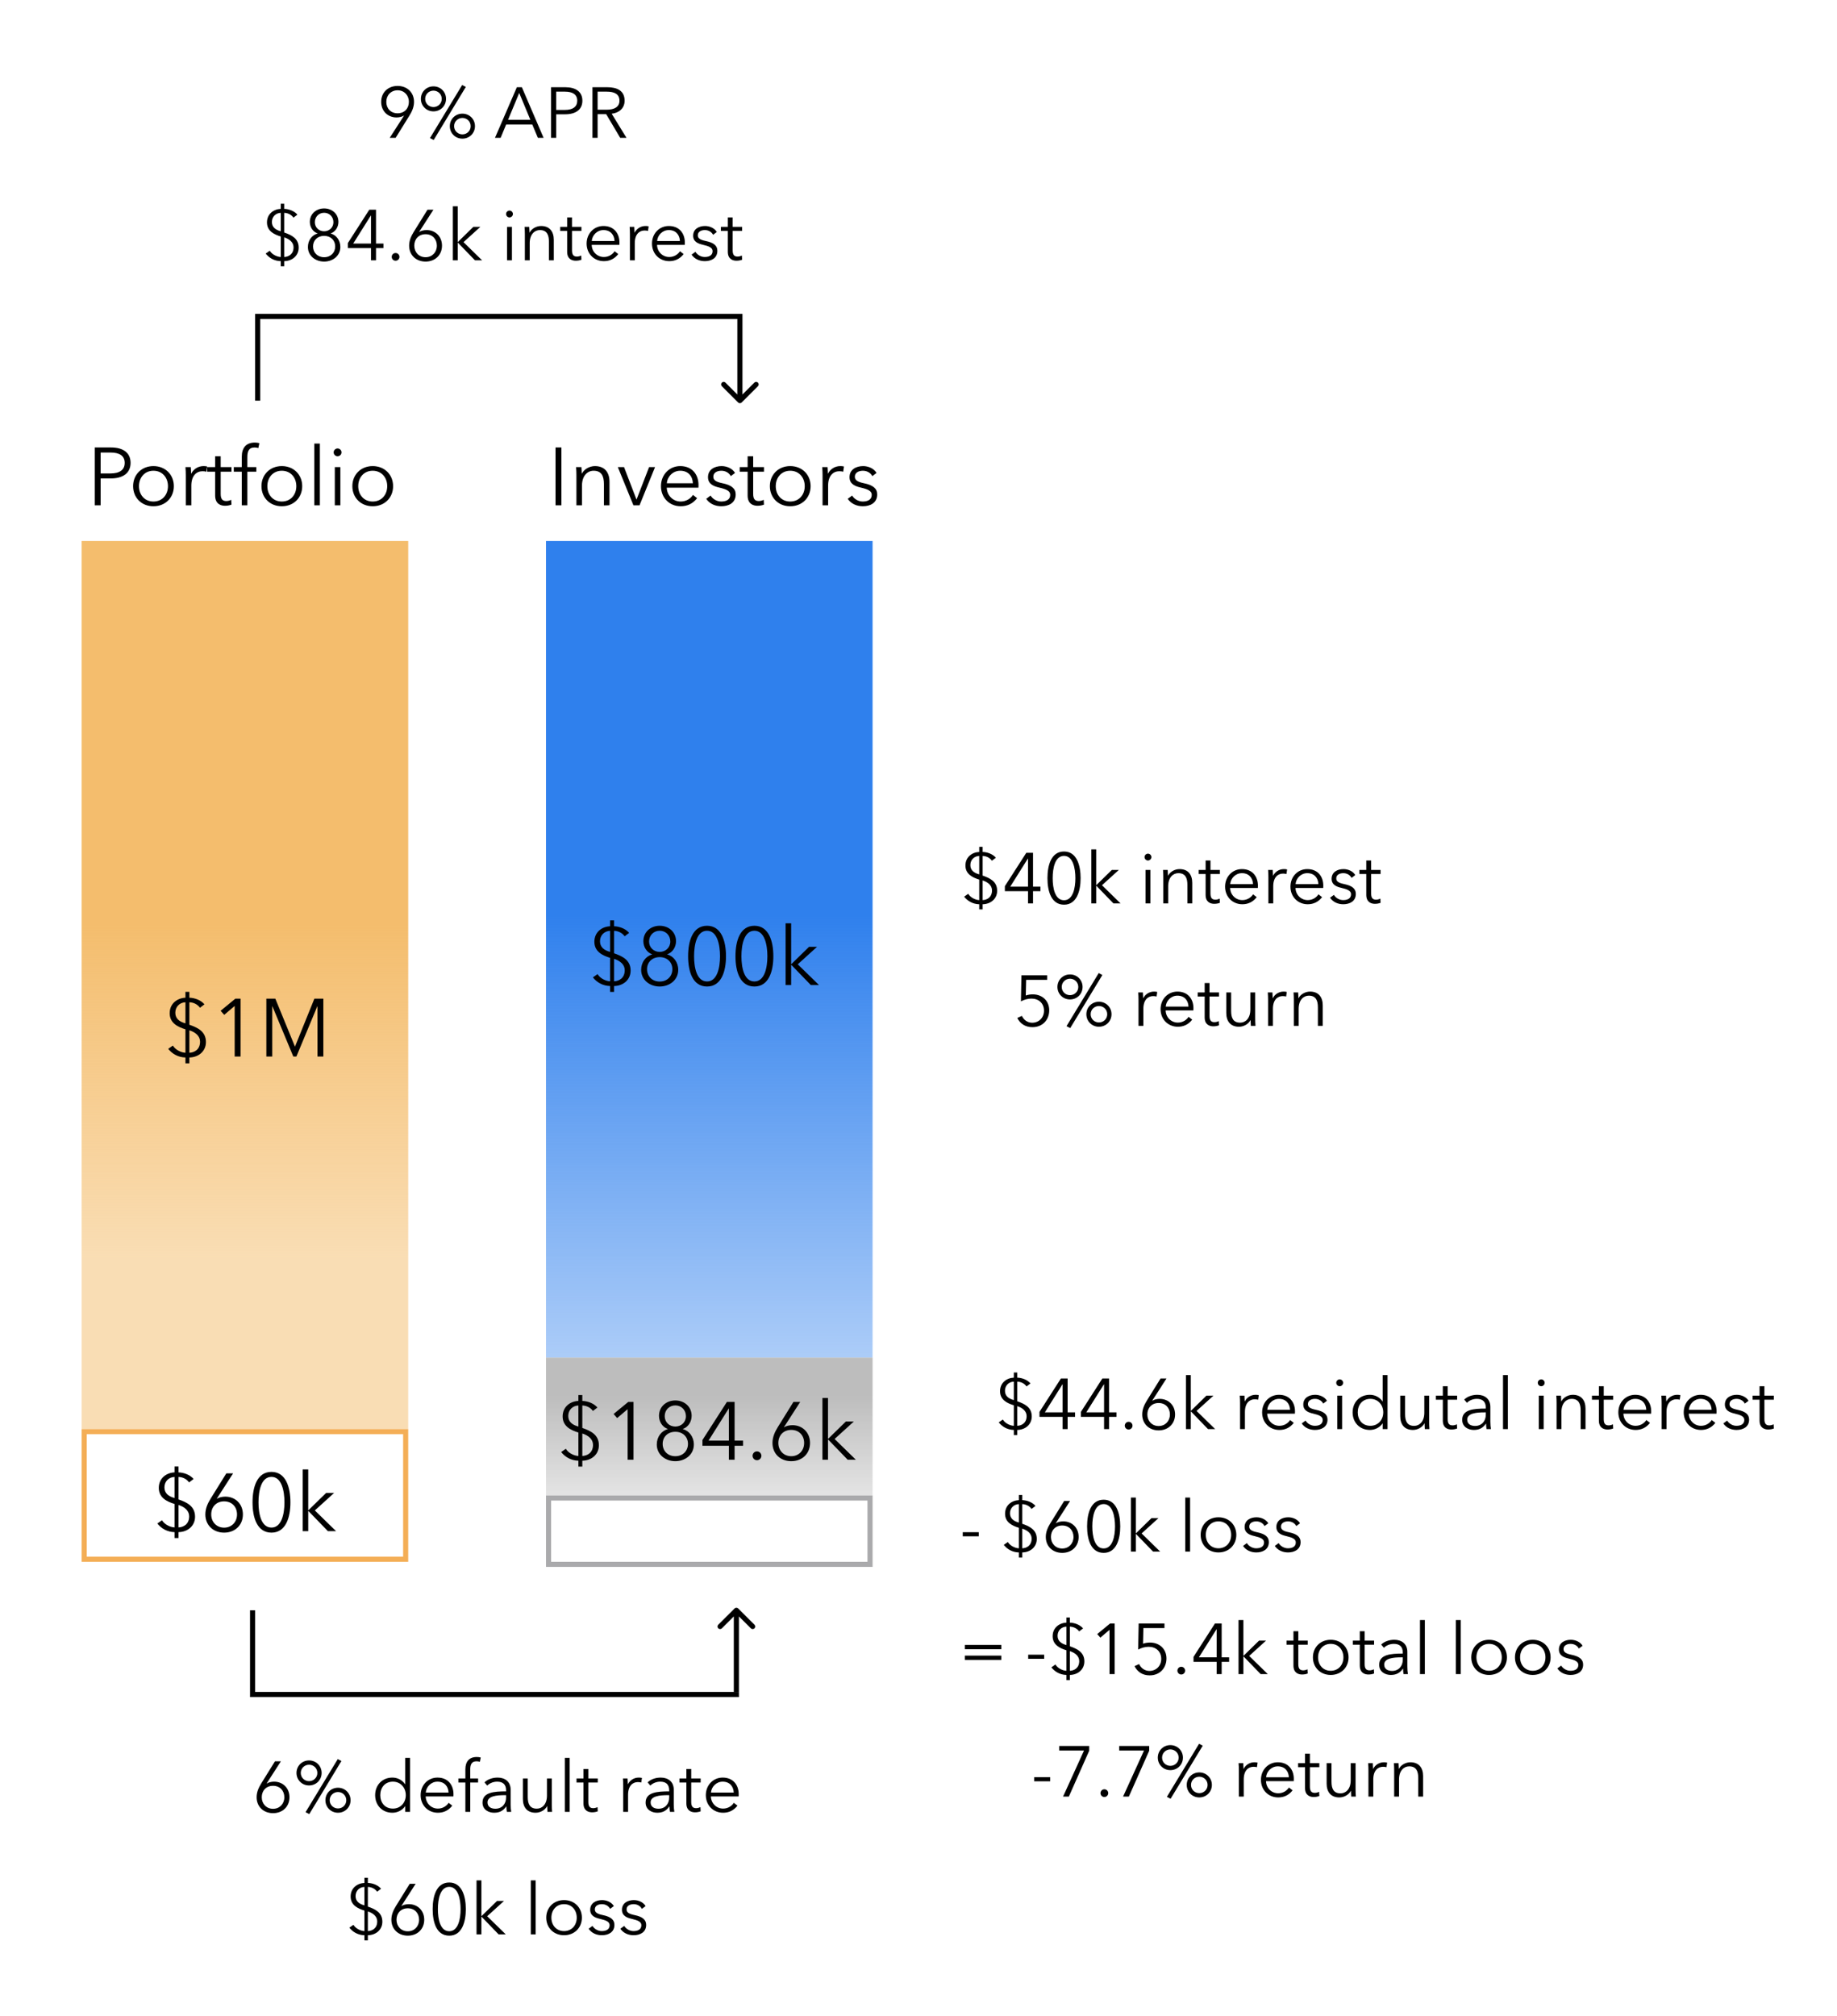 <svg width="360" height="395" viewBox="0 0 360 395" fill="none" xmlns="http://www.w3.org/2000/svg">
<rect x="0" y="0" width="360" height="395" fill="#333333" stroke="none"/>
<rect width="360" height="395" transform="matrix(-1 0 0 1 360 0)" fill="white"/>
<rect x="16" y="106" width="64" height="174" fill="url(#paint0_linear)"/>
<rect x="107" y="106" width="64" height="160" fill="url(#paint1_linear)"/>
<rect x="107" y="266" width="64" height="27" fill="url(#paint2_linear)"/>
<path d="M36.341 208.344H37.109V207.192C38.949 207.16 40.357 205.944 40.357 204.168C40.357 202.088 38.725 201.336 37.109 200.776V196.376C37.877 196.392 38.693 196.744 39.189 197.448L40.069 196.776C39.349 195.928 38.133 195.512 37.109 195.48V194.328H36.341V195.48C34.677 195.56 33.253 196.664 33.253 198.52C33.253 200.472 34.885 201.224 36.341 201.672V206.264C35.669 206.248 34.453 205.816 33.877 204.856L32.965 205.496C33.733 206.472 34.901 207.16 36.341 207.192V208.344ZM36.341 200.504C35.157 200.184 34.357 199.576 34.357 198.424C34.357 197.224 35.237 196.408 36.341 196.376V200.504ZM37.109 206.264V201.864C38.325 202.248 39.205 203 39.205 204.088C39.205 205.672 38.053 206.232 37.109 206.264ZM45.99 207H47.142V195.672H46.118L43.238 198.04L43.942 198.84L45.99 197.096V207ZM52.199 207H53.351V197.16H53.383L57.479 207H58.087L62.183 197.16H62.215V207H63.367V195.672H61.607L57.815 205.048H57.799L53.959 195.672H52.199V207Z" fill="black"/>
<path d="M18.567 99H19.718V93.736H21.735C24.038 93.736 25.59 92.728 25.59 90.696C25.59 88.664 24.07 87.672 21.767 87.672H18.567V99ZM19.718 92.76V88.664H21.671C23.415 88.664 24.439 89.304 24.439 90.696C24.439 92.04 23.462 92.76 21.671 92.76H19.718ZM30.067 99.192C32.404 99.192 34.068 97.512 34.068 95.256C34.068 93 32.404 91.32 30.067 91.32C27.747 91.32 26.084 93 26.084 95.256C26.084 97.512 27.747 99.192 30.067 99.192ZM30.067 98.264C28.34 98.264 27.235 96.936 27.235 95.256C27.235 93.576 28.34 92.232 30.067 92.232C31.811 92.232 32.916 93.576 32.916 95.256C32.916 96.936 31.811 98.264 30.067 98.264ZM36.409 99H37.497V95.16C37.497 93.16 38.537 92.328 39.689 92.328C39.977 92.328 40.329 92.376 40.457 92.424L40.601 91.4C40.377 91.336 40.153 91.32 39.881 91.32C38.825 91.32 37.897 91.928 37.481 92.792H37.449C37.449 92.472 37.417 91.912 37.385 91.512H36.345C36.393 92.024 36.409 92.76 36.409 93.16V99ZM44.083 99.096C44.579 99.096 44.979 99.016 45.363 98.872L45.315 97.928C45.027 98.072 44.675 98.168 44.371 98.168C43.715 98.168 43.251 97.912 43.251 96.792V92.424H45.363V91.512H43.251V89.4H42.163V91.512H40.611V92.424H42.163V97.096C42.163 98.744 43.283 99.096 44.083 99.096ZM47.385 99H48.473V92.424H50.233V91.512H48.473V89.592C48.473 88.504 48.713 87.672 49.881 87.672C50.169 87.672 50.409 87.72 50.633 87.784L50.825 86.824C50.553 86.744 50.201 86.712 49.929 86.712C48.217 86.712 47.385 87.768 47.385 89.464V91.512H45.817V92.424H47.385V99ZM55.224 99.192C57.56 99.192 59.224 97.512 59.224 95.256C59.224 93 57.56 91.32 55.224 91.32C52.904 91.32 51.24 93 51.24 95.256C51.24 97.512 52.904 99.192 55.224 99.192ZM55.224 98.264C53.496 98.264 52.392 96.936 52.392 95.256C52.392 93.576 53.496 92.232 55.224 92.232C56.968 92.232 58.072 93.576 58.072 95.256C58.072 96.936 56.968 98.264 55.224 98.264ZM61.597 99H62.685V86.904H61.597V99ZM66.156 89.4C66.54 89.4 66.924 89.08 66.924 88.632C66.924 88.184 66.54 87.864 66.156 87.864C65.772 87.864 65.388 88.184 65.388 88.632C65.388 89.08 65.772 89.4 66.156 89.4ZM65.612 99H66.7V91.512H65.612V99ZM73.036 99.192C75.372 99.192 77.036 97.512 77.036 95.256C77.036 93 75.372 91.32 73.036 91.32C70.716 91.32 69.052 93 69.052 95.256C69.052 97.512 70.716 99.192 73.036 99.192ZM73.036 98.264C71.308 98.264 70.204 96.936 70.204 95.256C70.204 93.576 71.308 92.232 73.036 92.232C74.78 92.232 75.884 93.576 75.884 95.256C75.884 96.936 74.78 98.264 73.036 98.264Z" fill="black"/>
<path d="M108.871 99H110.023V87.672H108.871V99ZM112.963 99H114.051V95.16C114.051 93.16 115.171 92.232 116.323 92.232C117.891 92.232 118.355 93.288 118.355 94.856V99H119.443V94.408C119.443 92.552 118.499 91.32 116.595 91.32C115.539 91.32 114.451 91.928 114.035 92.792H114.003C114.003 92.472 113.971 91.912 113.939 91.512H112.899C112.947 92.024 112.963 92.76 112.963 93.16V99ZM124.132 99H125.332L128.372 91.512H127.204L124.756 97.848H124.724L122.292 91.512H121.076L124.132 99ZM133.401 99.192C134.633 99.192 135.737 98.728 136.617 97.608L135.801 96.968C135.385 97.64 134.521 98.264 133.401 98.264C131.865 98.264 130.697 97.048 130.665 95.544H136.873C136.889 95.352 136.889 95.176 136.889 95.032C136.889 92.984 135.657 91.32 133.305 91.32C131.177 91.32 129.529 93 129.529 95.256C129.529 97.512 131.177 99.192 133.401 99.192ZM130.681 94.68C130.777 93.4 131.849 92.232 133.305 92.232C134.857 92.232 135.721 93.272 135.785 94.68H130.681ZM141.357 99.192C142.733 99.192 144.173 98.584 144.173 96.872C144.173 95.704 143.341 95.048 141.581 94.68C140.349 94.424 139.789 94.104 139.789 93.4C139.789 92.568 140.589 92.232 141.373 92.232C142.205 92.232 142.893 92.664 143.213 93.288L144.045 92.664C143.565 91.816 142.461 91.32 141.421 91.32C140.061 91.32 138.749 91.976 138.749 93.496C138.749 94.92 140.013 95.304 140.893 95.512C142.317 95.848 143.101 96.168 143.101 96.952C143.101 97.928 142.269 98.264 141.341 98.264C140.461 98.264 139.645 97.752 139.261 97.096L138.397 97.736C139.085 98.744 140.221 99.192 141.357 99.192ZM148.434 99.096C148.93 99.096 149.33 99.016 149.714 98.872L149.666 97.928C149.378 98.072 149.026 98.168 148.722 98.168C148.066 98.168 147.602 97.912 147.602 96.792V92.424H149.714V91.512H147.602V89.4H146.514V91.512H144.962V92.424H146.514V97.096C146.514 98.744 147.634 99.096 148.434 99.096ZM154.857 99.192C157.193 99.192 158.857 97.512 158.857 95.256C158.857 93 157.193 91.32 154.857 91.32C152.537 91.32 150.873 93 150.873 95.256C150.873 97.512 152.537 99.192 154.857 99.192ZM154.857 98.264C153.129 98.264 152.025 96.936 152.025 95.256C152.025 93.576 153.129 92.232 154.857 92.232C156.601 92.232 157.705 93.576 157.705 95.256C157.705 96.936 156.601 98.264 154.857 98.264ZM161.198 99H162.286V95.16C162.286 93.16 163.326 92.328 164.478 92.328C164.766 92.328 165.118 92.376 165.246 92.424L165.39 91.4C165.166 91.336 164.942 91.32 164.67 91.32C163.614 91.32 162.686 91.928 162.27 92.792H162.238C162.238 92.472 162.206 91.912 162.174 91.512H161.134C161.182 92.024 161.198 92.76 161.198 93.16V99ZM169.091 99.192C170.467 99.192 171.907 98.584 171.907 96.872C171.907 95.704 171.075 95.048 169.315 94.68C168.083 94.424 167.523 94.104 167.523 93.4C167.523 92.568 168.323 92.232 169.107 92.232C169.939 92.232 170.627 92.664 170.947 93.288L171.779 92.664C171.299 91.816 170.195 91.32 169.155 91.32C167.795 91.32 166.483 91.976 166.483 93.496C166.483 94.92 167.747 95.304 168.627 95.512C170.051 95.848 170.835 96.168 170.835 96.952C170.835 97.928 170.003 98.264 169.075 98.264C168.195 98.264 167.379 97.752 166.995 97.096L166.131 97.736C166.819 98.744 167.955 99.192 169.091 99.192Z" fill="black"/>
<path d="M119.567 194.344H120.335V193.192C122.175 193.16 123.583 191.944 123.583 190.168C123.583 188.088 121.951 187.336 120.335 186.776V182.376C121.103 182.392 121.919 182.744 122.415 183.448L123.295 182.776C122.575 181.928 121.359 181.512 120.335 181.48V180.328H119.567V181.48C117.903 181.56 116.479 182.664 116.479 184.52C116.479 186.472 118.111 187.224 119.567 187.672V192.264C118.895 192.248 117.679 191.816 117.103 190.856L116.191 191.496C116.959 192.472 118.127 193.16 119.567 193.192V194.344ZM119.567 186.504C118.383 186.184 117.583 185.576 117.583 184.424C117.583 183.224 118.463 182.408 119.567 182.376V186.504ZM120.335 192.264V187.864C121.551 188.248 122.431 189 122.431 190.088C122.431 191.672 121.279 192.232 120.335 192.264ZM129.281 193.288C131.217 193.288 132.913 192.008 132.913 190.024C132.913 188.504 132.001 187.352 130.769 187V186.968C131.777 186.632 132.481 185.576 132.481 184.408C132.481 182.568 131.009 181.384 129.281 181.384C127.553 181.384 126.081 182.568 126.081 184.408C126.081 185.576 126.785 186.632 127.793 186.968V187C126.561 187.368 125.649 188.504 125.649 190.024C125.649 192.008 127.345 193.288 129.281 193.288ZM129.281 186.504C128.129 186.504 127.201 185.656 127.201 184.472C127.201 183.256 128.097 182.36 129.281 182.36C130.465 182.36 131.361 183.256 131.361 184.472C131.361 185.656 130.433 186.504 129.281 186.504ZM129.281 192.312C127.793 192.312 126.801 191.272 126.801 189.896C126.801 188.536 127.793 187.528 129.281 187.528C130.769 187.528 131.761 188.536 131.761 189.896C131.761 191.272 130.769 192.312 129.281 192.312ZM138.562 193.288C141.378 193.288 142.274 190.296 142.274 187.352C142.274 184.408 141.378 181.384 138.562 181.384C135.714 181.384 134.85 184.408 134.85 187.352C134.85 190.296 135.714 193.288 138.562 193.288ZM138.562 192.296C136.546 192.296 136.018 189.608 136.018 187.352C136.018 185.096 136.546 182.36 138.562 182.36C140.546 182.36 141.106 185.096 141.106 187.352C141.106 189.608 140.546 192.296 138.562 192.296ZM147.843 193.288C150.659 193.288 151.555 190.296 151.555 187.352C151.555 184.408 150.659 181.384 147.843 181.384C144.995 181.384 144.131 184.408 144.131 187.352C144.131 190.296 144.995 193.288 147.843 193.288ZM147.843 192.296C145.827 192.296 145.299 189.608 145.299 187.352C145.299 185.096 145.827 182.36 147.843 182.36C149.827 182.36 150.387 185.096 150.387 187.352C150.387 189.608 149.827 192.296 147.843 192.296ZM153.956 193H155.044V189.064H155.092L158.9 193H160.5L156.34 188.936L160.116 185.512H158.548L155.092 188.888H155.044V180.904H153.956V193Z" fill="black"/>
<path d="M191.9 178.176H192.572V177.168C194.182 177.14 195.414 176.076 195.414 174.522C195.414 172.702 193.986 172.044 192.572 171.554V167.704C193.244 167.718 193.958 168.026 194.392 168.642L195.162 168.054C194.532 167.312 193.468 166.948 192.572 166.92V165.912H191.9V166.92C190.444 166.99 189.198 167.956 189.198 169.58C189.198 171.288 190.626 171.946 191.9 172.338V176.356C191.312 176.342 190.248 175.964 189.744 175.124L188.946 175.684C189.618 176.538 190.64 177.14 191.9 177.168V178.176ZM191.9 171.316C190.864 171.036 190.164 170.504 190.164 169.496C190.164 168.446 190.934 167.732 191.9 167.704V171.316ZM192.572 176.356V172.506C193.636 172.842 194.406 173.5 194.406 174.452C194.406 175.838 193.398 176.328 192.572 176.356ZM201.463 177H202.443V174.606H203.899V173.724H202.443V167.088H201.127L196.927 173.626V174.606H201.463V177ZM197.977 173.724L201.435 168.222H201.463V173.724H197.977ZM208.52 177.252C210.984 177.252 211.768 174.634 211.768 172.058C211.768 169.482 210.984 166.836 208.52 166.836C206.028 166.836 205.272 169.482 205.272 172.058C205.272 174.634 206.028 177.252 208.52 177.252ZM208.52 176.384C206.756 176.384 206.294 174.032 206.294 172.058C206.294 170.084 206.756 167.69 208.52 167.69C210.256 167.69 210.746 170.084 210.746 172.058C210.746 174.032 210.256 176.384 208.52 176.384ZM213.869 177H214.821V173.556H214.863L218.195 177H219.595L215.955 173.444L219.259 170.448H217.887L214.863 173.402H214.821V166.416H213.869V177ZM224.968 168.6C225.304 168.6 225.64 168.32 225.64 167.928C225.64 167.536 225.304 167.256 224.968 167.256C224.632 167.256 224.296 167.536 224.296 167.928C224.296 168.32 224.632 168.6 224.968 168.6ZM224.492 177H225.444V170.448H224.492V177ZM227.978 177H228.93V173.64C228.93 171.89 229.91 171.078 230.918 171.078C232.29 171.078 232.696 172.002 232.696 173.374V177H233.648V172.982C233.648 171.358 232.822 170.28 231.156 170.28C230.232 170.28 229.28 170.812 228.916 171.568H228.888C228.888 171.288 228.86 170.798 228.832 170.448H227.922C227.964 170.896 227.978 171.54 227.978 171.89V177ZM237.947 177.084C238.381 177.084 238.731 177.014 239.067 176.888L239.025 176.062C238.773 176.188 238.465 176.272 238.199 176.272C237.625 176.272 237.219 176.048 237.219 175.068V171.246H239.067V170.448H237.219V168.6H236.267V170.448H234.909V171.246H236.267V175.334C236.267 176.776 237.247 177.084 237.947 177.084ZM243.468 177.168C244.546 177.168 245.512 176.762 246.282 175.782L245.568 175.222C245.204 175.81 244.448 176.356 243.468 176.356C242.124 176.356 241.102 175.292 241.074 173.976H246.506C246.52 173.808 246.52 173.654 246.52 173.528C246.52 171.736 245.442 170.28 243.384 170.28C241.522 170.28 240.08 171.75 240.08 173.724C240.08 175.698 241.522 177.168 243.468 177.168ZM241.088 173.22C241.172 172.1 242.11 171.078 243.384 171.078C244.742 171.078 245.498 171.988 245.554 173.22H241.088ZM248.568 177H249.52V173.64C249.52 171.89 250.43 171.162 251.438 171.162C251.69 171.162 251.998 171.204 252.11 171.246L252.236 170.35C252.04 170.294 251.844 170.28 251.606 170.28C250.682 170.28 249.87 170.812 249.506 171.568H249.478C249.478 171.288 249.45 170.798 249.422 170.448H248.512C248.554 170.896 248.568 171.54 248.568 171.89V177ZM256.278 177.168C257.356 177.168 258.322 176.762 259.092 175.782L258.378 175.222C258.014 175.81 257.258 176.356 256.278 176.356C254.934 176.356 253.912 175.292 253.884 173.976H259.316C259.33 173.808 259.33 173.654 259.33 173.528C259.33 171.736 258.252 170.28 256.194 170.28C254.332 170.28 252.89 171.75 252.89 173.724C252.89 175.698 254.332 177.168 256.278 177.168ZM253.898 173.22C253.982 172.1 254.92 171.078 256.194 171.078C257.552 171.078 258.308 171.988 258.364 173.22H253.898ZM263.24 177.168C264.444 177.168 265.704 176.636 265.704 175.138C265.704 174.116 264.976 173.542 263.436 173.22C262.358 172.996 261.868 172.716 261.868 172.1C261.868 171.372 262.568 171.078 263.254 171.078C263.982 171.078 264.584 171.456 264.864 172.002L265.592 171.456C265.172 170.714 264.206 170.28 263.296 170.28C262.106 170.28 260.958 170.854 260.958 172.184C260.958 173.43 262.064 173.766 262.834 173.948C264.08 174.242 264.766 174.522 264.766 175.208C264.766 176.062 264.038 176.356 263.226 176.356C262.456 176.356 261.742 175.908 261.406 175.334L260.65 175.894C261.252 176.776 262.246 177.168 263.24 177.168ZM269.433 177.084C269.867 177.084 270.217 177.014 270.553 176.888L270.511 176.062C270.259 176.188 269.951 176.272 269.685 176.272C269.111 176.272 268.705 176.048 268.705 175.068V171.246H270.553V170.448H268.705V168.6H267.753V170.448H266.395V171.246H267.753V175.334C267.753 176.776 268.733 177.084 269.433 177.084ZM202.326 201.252C204.286 201.252 205.616 199.852 205.616 197.934C205.616 196.086 204.258 194.826 202.396 194.826C201.948 194.826 201.444 194.896 201.024 195.05L201.094 191.984H205.224V191.088H200.17L200.072 196.198C200.702 195.862 201.416 195.652 202.13 195.652C203.544 195.652 204.594 196.562 204.594 198.032C204.594 199.376 203.614 200.384 202.27 200.384C201.402 200.384 200.618 199.852 200.268 199.04L199.358 199.446C199.904 200.538 200.898 201.252 202.326 201.252ZM209.733 201.434L216.033 191.032L215.319 190.654L209.005 201.056L209.733 201.434ZM209.691 195.82C211.077 195.82 212.155 194.742 212.155 193.37C212.155 191.998 211.077 190.92 209.691 190.92C208.305 190.92 207.227 191.998 207.227 193.37C207.227 194.742 208.305 195.82 209.691 195.82ZM209.691 194.98C208.809 194.98 208.067 194.294 208.067 193.37C208.067 192.446 208.809 191.76 209.691 191.76C210.573 191.76 211.315 192.446 211.315 193.37C211.315 194.294 210.573 194.98 209.691 194.98ZM215.361 201.168C216.747 201.168 217.825 200.09 217.825 198.718C217.825 197.346 216.747 196.268 215.361 196.268C213.975 196.268 212.897 197.346 212.897 198.718C212.897 200.09 213.975 201.168 215.361 201.168ZM215.361 200.328C214.479 200.328 213.737 199.642 213.737 198.718C213.737 197.794 214.479 197.108 215.361 197.108C216.243 197.108 216.985 197.794 216.985 198.718C216.985 199.642 216.243 200.328 215.361 200.328ZM223.117 201H224.069V197.64C224.069 195.89 224.979 195.162 225.987 195.162C226.239 195.162 226.547 195.204 226.659 195.246L226.785 194.35C226.589 194.294 226.393 194.28 226.155 194.28C225.231 194.28 224.419 194.812 224.055 195.568H224.027C224.027 195.288 223.999 194.798 223.971 194.448H223.061C223.103 194.896 223.117 195.54 223.117 195.89V201ZM230.828 201.168C231.906 201.168 232.872 200.762 233.642 199.782L232.928 199.222C232.564 199.81 231.808 200.356 230.828 200.356C229.484 200.356 228.462 199.292 228.434 197.976H233.866C233.88 197.808 233.88 197.654 233.88 197.528C233.88 195.736 232.802 194.28 230.744 194.28C228.882 194.28 227.44 195.75 227.44 197.724C227.44 199.698 228.882 201.168 230.828 201.168ZM228.448 197.22C228.532 196.1 229.47 195.078 230.744 195.078C232.102 195.078 232.858 195.988 232.914 197.22H228.448ZM237.762 201.084C238.196 201.084 238.546 201.014 238.882 200.888L238.84 200.062C238.588 200.188 238.28 200.272 238.014 200.272C237.44 200.272 237.034 200.048 237.034 199.068V195.246H238.882V194.448H237.034V192.6H236.082V194.448H234.724V195.246H236.082V199.334C236.082 200.776 237.062 201.084 237.762 201.084ZM242.807 201.168C243.731 201.168 244.683 200.636 245.047 199.88H245.075C245.075 200.16 245.103 200.65 245.131 201H246.041C245.999 200.552 245.985 199.908 245.985 199.558V194.448H245.033V197.808C245.033 199.558 244.053 200.37 243.045 200.37C241.673 200.37 241.267 199.446 241.267 198.074V194.448H240.315V198.466C240.315 200.09 241.141 201.168 242.807 201.168ZM248.506 201H249.458V197.64C249.458 195.89 250.368 195.162 251.376 195.162C251.628 195.162 251.936 195.204 252.048 195.246L252.174 194.35C251.978 194.294 251.782 194.28 251.544 194.28C250.62 194.28 249.808 194.812 249.444 195.568H249.416C249.416 195.288 249.388 194.798 249.36 194.448H248.45C248.492 194.896 248.506 195.54 248.506 195.89V201ZM253.551 201H254.503V197.64C254.503 195.89 255.483 195.078 256.491 195.078C257.863 195.078 258.269 196.002 258.269 197.374V201H259.221V196.982C259.221 195.358 258.395 194.28 256.729 194.28C255.805 194.28 254.853 194.812 254.489 195.568H254.461C254.461 195.288 254.433 194.798 254.405 194.448H253.495C253.537 194.896 253.551 195.54 253.551 195.89V201Z" fill="black"/>
<path d="M76.377 27H77.539L80.241 22.646C80.731 21.848 81.137 20.98 81.137 19.958C81.137 18.11 79.779 16.836 77.917 16.836C76.055 16.836 74.697 18.11 74.697 19.958C74.697 21.764 75.999 23.01 77.721 23.01C78.225 23.01 78.841 22.87 79.135 22.646L79.163 22.674L76.377 27ZM77.917 22.198C76.559 22.198 75.705 21.232 75.705 19.958C75.705 18.67 76.615 17.69 77.917 17.69C79.219 17.69 80.129 18.67 80.129 19.958C80.129 21.232 79.275 22.198 77.917 22.198ZM84.988 27.434L91.288 17.032L90.574 16.654L84.26 27.056L84.988 27.434ZM84.946 21.82C86.332 21.82 87.41 20.742 87.41 19.37C87.41 17.998 86.332 16.92 84.946 16.92C83.56 16.92 82.482 17.998 82.482 19.37C82.482 20.742 83.56 21.82 84.946 21.82ZM84.946 20.98C84.064 20.98 83.322 20.294 83.322 19.37C83.322 18.446 84.064 17.76 84.946 17.76C85.828 17.76 86.57 18.446 86.57 19.37C86.57 20.294 85.828 20.98 84.946 20.98ZM90.616 27.168C92.002 27.168 93.08 26.09 93.08 24.718C93.08 23.346 92.002 22.268 90.616 22.268C89.23 22.268 88.152 23.346 88.152 24.718C88.152 26.09 89.23 27.168 90.616 27.168ZM90.616 26.328C89.734 26.328 88.992 25.642 88.992 24.718C88.992 23.794 89.734 23.108 90.616 23.108C91.498 23.108 92.24 23.794 92.24 24.718C92.24 25.642 91.498 26.328 90.616 26.328ZM97.006 27H98.112L99.19 24.396H104.314L105.406 27H106.526L102.27 17.088H101.29L97.006 27ZM99.568 23.472L101.752 18.208L103.936 23.472H99.568ZM107.985 27H108.993V22.394H110.757C112.773 22.394 114.131 21.512 114.131 19.734C114.131 17.956 112.801 17.088 110.785 17.088H107.985V27ZM108.993 21.54V17.956H110.701C112.227 17.956 113.123 18.516 113.123 19.734C113.123 20.91 112.269 21.54 110.701 21.54H108.993ZM116.106 27H117.114V22.366H118.794L121.538 27H122.77L119.872 22.282C121.314 22.128 122.406 21.204 122.406 19.734C122.406 17.802 120.978 17.088 119.018 17.088H116.106V27ZM117.114 21.498V17.956H118.906C120.404 17.956 121.398 18.432 121.398 19.734C121.398 20.91 120.474 21.498 118.864 21.498H117.114ZM55.021 52.176H55.693V51.168C57.303 51.14 58.535 50.076 58.535 48.522C58.535 46.702 57.107 46.044 55.693 45.554V41.704C56.365 41.718 57.079 42.026 57.513 42.642L58.283 42.054C57.653 41.312 56.589 40.948 55.693 40.92V39.912H55.021V40.92C53.565 40.99 52.319 41.956 52.319 43.58C52.319 45.288 53.747 45.946 55.021 46.338V50.356C54.433 50.342 53.369 49.964 52.865 49.124L52.067 49.684C52.739 50.538 53.761 51.14 55.021 51.168V52.176ZM55.021 45.316C53.985 45.036 53.285 44.504 53.285 43.496C53.285 42.446 54.055 41.732 55.021 41.704V45.316ZM55.693 50.356V46.506C56.757 46.842 57.527 47.5 57.527 48.452C57.527 49.838 56.519 50.328 55.693 50.356ZM63.52 51.252C65.214 51.252 66.698 50.132 66.698 48.396C66.698 47.066 65.9 46.058 64.822 45.75V45.722C65.704 45.428 66.32 44.504 66.32 43.482C66.32 41.872 65.032 40.836 63.52 40.836C62.008 40.836 60.72 41.872 60.72 43.482C60.72 44.504 61.336 45.428 62.218 45.722V45.75C61.14 46.072 60.342 47.066 60.342 48.396C60.342 50.132 61.826 51.252 63.52 51.252ZM63.52 45.316C62.512 45.316 61.7 44.574 61.7 43.538C61.7 42.474 62.484 41.69 63.52 41.69C64.556 41.69 65.34 42.474 65.34 43.538C65.34 44.574 64.528 45.316 63.52 45.316ZM63.52 50.398C62.218 50.398 61.35 49.488 61.35 48.284C61.35 47.094 62.218 46.212 63.52 46.212C64.822 46.212 65.69 47.094 65.69 48.284C65.69 49.488 64.822 50.398 63.52 50.398ZM72.705 51H73.685V48.606H75.141V47.724H73.685V41.088H72.369L68.169 47.626V48.606H72.705V51ZM69.219 47.724L72.677 42.222H72.705V47.724H69.219ZM77.522 51.084C77.97 51.084 78.278 50.72 78.278 50.328C78.278 49.936 77.97 49.572 77.522 49.572C77.074 49.572 76.766 49.936 76.766 50.328C76.766 50.72 77.074 51.084 77.522 51.084ZM83.399 51.252C85.261 51.252 86.619 49.978 86.619 48.13C86.619 46.324 85.317 45.078 83.595 45.078C83.091 45.078 82.475 45.218 82.181 45.442L82.153 45.414L84.939 41.088H83.777L81.075 45.442C80.585 46.24 80.179 47.108 80.179 48.13C80.179 49.978 81.537 51.252 83.399 51.252ZM83.399 50.398C82.097 50.398 81.187 49.418 81.187 48.13C81.187 46.856 82.041 45.89 83.399 45.89C84.757 45.89 85.611 46.856 85.611 48.13C85.611 49.418 84.701 50.398 83.399 50.398ZM88.748 51H89.7V47.556H89.742L93.074 51H94.474L90.834 47.444L94.138 44.448H92.766L89.742 47.402H89.7V40.416H88.748V51ZM99.847 42.6C100.183 42.6 100.519 42.32 100.519 41.928C100.519 41.536 100.183 41.256 99.847 41.256C99.511 41.256 99.175 41.536 99.175 41.928C99.175 42.32 99.511 42.6 99.847 42.6ZM99.371 51H100.323V44.448H99.371V51ZM102.857 51H103.809V47.64C103.809 45.89 104.789 45.078 105.797 45.078C107.169 45.078 107.575 46.002 107.575 47.374V51H108.527V46.982C108.527 45.358 107.701 44.28 106.035 44.28C105.111 44.28 104.159 44.812 103.795 45.568H103.767C103.767 45.288 103.739 44.798 103.711 44.448H102.801C102.843 44.896 102.857 45.54 102.857 45.89V51ZM112.825 51.084C113.259 51.084 113.609 51.014 113.945 50.888L113.903 50.062C113.651 50.188 113.343 50.272 113.077 50.272C112.503 50.272 112.097 50.048 112.097 49.068V45.246H113.945V44.448H112.097V42.6H111.145V44.448H109.787V45.246H111.145V49.334C111.145 50.776 112.125 51.084 112.825 51.084ZM118.347 51.168C119.425 51.168 120.391 50.762 121.161 49.782L120.447 49.222C120.083 49.81 119.327 50.356 118.347 50.356C117.003 50.356 115.981 49.292 115.953 47.976H121.385C121.399 47.808 121.399 47.654 121.399 47.528C121.399 45.736 120.321 44.28 118.263 44.28C116.401 44.28 114.959 45.75 114.959 47.724C114.959 49.698 116.401 51.168 118.347 51.168ZM115.967 47.22C116.051 46.1 116.989 45.078 118.263 45.078C119.621 45.078 120.377 45.988 120.433 47.22H115.967ZM123.447 51H124.399V47.64C124.399 45.89 125.309 45.162 126.317 45.162C126.569 45.162 126.877 45.204 126.989 45.246L127.115 44.35C126.919 44.294 126.723 44.28 126.485 44.28C125.561 44.28 124.749 44.812 124.385 45.568H124.357C124.357 45.288 124.329 44.798 124.301 44.448H123.391C123.433 44.896 123.447 45.54 123.447 45.89V51ZM131.157 51.168C132.235 51.168 133.201 50.762 133.971 49.782L133.257 49.222C132.893 49.81 132.137 50.356 131.157 50.356C129.813 50.356 128.791 49.292 128.763 47.976H134.195C134.209 47.808 134.209 47.654 134.209 47.528C134.209 45.736 133.131 44.28 131.073 44.28C129.211 44.28 127.769 45.75 127.769 47.724C127.769 49.698 129.211 51.168 131.157 51.168ZM128.777 47.22C128.861 46.1 129.799 45.078 131.073 45.078C132.431 45.078 133.187 45.988 133.243 47.22H128.777ZM138.119 51.168C139.323 51.168 140.583 50.636 140.583 49.138C140.583 48.116 139.855 47.542 138.315 47.22C137.237 46.996 136.747 46.716 136.747 46.1C136.747 45.372 137.447 45.078 138.133 45.078C138.861 45.078 139.463 45.456 139.743 46.002L140.471 45.456C140.051 44.714 139.085 44.28 138.175 44.28C136.985 44.28 135.837 44.854 135.837 46.184C135.837 47.43 136.943 47.766 137.713 47.948C138.959 48.242 139.645 48.522 139.645 49.208C139.645 50.062 138.917 50.356 138.105 50.356C137.335 50.356 136.621 49.908 136.285 49.334L135.529 49.894C136.131 50.776 137.125 51.168 138.119 51.168ZM144.312 51.084C144.746 51.084 145.096 51.014 145.432 50.888L145.39 50.062C145.138 50.188 144.83 50.272 144.564 50.272C143.99 50.272 143.584 50.048 143.584 49.068V45.246H145.432V44.448H143.584V42.6H142.632V44.448H141.274V45.246H142.632V49.334C142.632 50.776 143.612 51.084 144.312 51.084Z" fill="black"/>
<path d="M53.51 355.252C55.372 355.252 56.73 353.978 56.73 352.13C56.73 350.324 55.428 349.078 53.706 349.078C53.202 349.078 52.586 349.218 52.292 349.442L52.264 349.414L55.05 345.088H53.888L51.186 349.442C50.696 350.24 50.29 351.108 50.29 352.13C50.29 353.978 51.648 355.252 53.51 355.252ZM53.51 354.398C52.208 354.398 51.298 353.418 51.298 352.13C51.298 350.856 52.152 349.89 53.51 349.89C54.868 349.89 55.722 350.856 55.722 352.13C55.722 353.418 54.812 354.398 53.51 354.398ZM60.609 355.434L66.909 345.032L66.195 344.654L59.881 355.056L60.609 355.434ZM60.567 349.82C61.953 349.82 63.031 348.742 63.031 347.37C63.031 345.998 61.953 344.92 60.567 344.92C59.181 344.92 58.103 345.998 58.103 347.37C58.103 348.742 59.181 349.82 60.567 349.82ZM60.567 348.98C59.685 348.98 58.943 348.294 58.943 347.37C58.943 346.446 59.685 345.76 60.567 345.76C61.449 345.76 62.191 346.446 62.191 347.37C62.191 348.294 61.449 348.98 60.567 348.98ZM66.237 355.168C67.623 355.168 68.701 354.09 68.701 352.718C68.701 351.346 67.623 350.268 66.237 350.268C64.851 350.268 63.773 351.346 63.773 352.718C63.773 354.09 64.851 355.168 66.237 355.168ZM66.237 354.328C65.355 354.328 64.613 353.642 64.613 352.718C64.613 351.794 65.355 351.108 66.237 351.108C67.119 351.108 67.861 351.794 67.861 352.718C67.861 353.642 67.119 354.328 66.237 354.328ZM76.905 355.168C77.843 355.168 78.823 354.72 79.383 353.894H79.411V355H80.363V344.416H79.411V349.582H79.383C78.823 348.728 77.843 348.28 76.905 348.28C74.861 348.28 73.517 349.792 73.517 351.724C73.517 353.656 74.861 355.168 76.905 355.168ZM77.003 354.356C75.421 354.356 74.525 353.18 74.525 351.724C74.525 350.268 75.421 349.078 77.003 349.078C78.473 349.078 79.523 350.226 79.523 351.724C79.523 353.222 78.473 354.356 77.003 354.356ZM85.82 355.168C86.897 355.168 87.864 354.762 88.633 353.782L87.919 353.222C87.555 353.81 86.799 354.356 85.82 354.356C84.475 354.356 83.454 353.292 83.425 351.976H88.858C88.871 351.808 88.871 351.654 88.871 351.528C88.871 349.736 87.793 348.28 85.736 348.28C83.874 348.28 82.431 349.75 82.431 351.724C82.431 353.698 83.874 355.168 85.82 355.168ZM83.439 351.22C83.523 350.1 84.462 349.078 85.736 349.078C87.094 349.078 87.85 349.988 87.906 351.22H83.439ZM91.199 355H92.151V349.246H93.691V348.448H92.151V346.768C92.151 345.816 92.361 345.088 93.383 345.088C93.635 345.088 93.845 345.13 94.041 345.186L94.209 344.346C93.971 344.276 93.663 344.248 93.425 344.248C91.927 344.248 91.199 345.172 91.199 346.656V348.448H89.827V349.246H91.199V355ZM96.826 355.168C97.876 355.168 98.604 354.804 99.206 353.936H99.234C99.234 354.286 99.276 354.678 99.332 355H100.186C100.116 354.636 100.074 354.034 100.074 353.53V350.66C100.074 349.064 98.94 348.28 97.526 348.28C96.406 348.28 95.482 348.686 94.95 349.218L95.482 349.848C95.944 349.386 96.658 349.078 97.428 349.078C98.562 349.078 99.178 349.638 99.178 350.772V350.982C96.784 350.982 94.558 351.164 94.558 353.18C94.558 354.636 95.832 355.168 96.826 355.168ZM97.078 354.384C96.336 354.384 95.538 354.076 95.538 353.138C95.538 351.892 97.344 351.724 98.898 351.724H99.178V352.214C99.178 353.376 98.422 354.384 97.078 354.384ZM104.963 355.168C105.887 355.168 106.839 354.636 107.203 353.88H107.231C107.231 354.16 107.259 354.65 107.287 355H108.197C108.155 354.552 108.141 353.908 108.141 353.558V348.448H107.189V351.808C107.189 353.558 106.209 354.37 105.201 354.37C103.829 354.37 103.423 353.446 103.423 352.074V348.448H102.471V352.466C102.471 354.09 103.297 355.168 104.963 355.168ZM110.689 355H111.641V344.416H110.689V355ZM116.023 355.084C116.457 355.084 116.807 355.014 117.143 354.888L117.101 354.062C116.849 354.188 116.541 354.272 116.275 354.272C115.701 354.272 115.295 354.048 115.295 353.068V349.246H117.143V348.448H115.295V346.6H114.343V348.448H112.985V349.246H114.343V353.334C114.343 354.776 115.323 355.084 116.023 355.084ZM122.132 355H123.084V351.64C123.084 349.89 123.994 349.162 125.002 349.162C125.254 349.162 125.562 349.204 125.674 349.246L125.8 348.35C125.604 348.294 125.408 348.28 125.17 348.28C124.246 348.28 123.434 348.812 123.07 349.568H123.042C123.042 349.288 123.014 348.798 122.986 348.448H122.076C122.118 348.896 122.132 349.54 122.132 349.89V355ZM128.791 355.168C129.841 355.168 130.569 354.804 131.171 353.936H131.199C131.199 354.286 131.241 354.678 131.297 355H132.151C132.081 354.636 132.039 354.034 132.039 353.53V350.66C132.039 349.064 130.905 348.28 129.491 348.28C128.371 348.28 127.447 348.686 126.915 349.218L127.447 349.848C127.909 349.386 128.623 349.078 129.393 349.078C130.527 349.078 131.143 349.638 131.143 350.772V350.982C128.749 350.982 126.523 351.164 126.523 353.18C126.523 354.636 127.797 355.168 128.791 355.168ZM129.043 354.384C128.301 354.384 127.503 354.076 127.503 353.138C127.503 351.892 129.309 351.724 130.863 351.724H131.143V352.214C131.143 353.376 130.387 354.384 129.043 354.384ZM136.189 355.084C136.623 355.084 136.973 355.014 137.309 354.888L137.267 354.062C137.015 354.188 136.707 354.272 136.441 354.272C135.867 354.272 135.461 354.048 135.461 353.068V349.246H137.309V348.448H135.461V346.6H134.509V348.448H133.151V349.246H134.509V353.334C134.509 354.776 135.489 355.084 136.189 355.084ZM141.71 355.168C142.788 355.168 143.754 354.762 144.524 353.782L143.81 353.222C143.446 353.81 142.69 354.356 141.71 354.356C140.366 354.356 139.344 353.292 139.316 351.976H144.748C144.762 351.808 144.762 351.654 144.762 351.528C144.762 349.736 143.684 348.28 141.626 348.28C139.764 348.28 138.322 349.75 138.322 351.724C138.322 353.698 139.764 355.168 141.71 355.168ZM139.33 351.22C139.414 350.1 140.352 349.078 141.626 349.078C142.984 349.078 143.74 349.988 143.796 351.22H139.33ZM71.418 380.176H72.09V379.168C73.7 379.14 74.932 378.076 74.932 376.522C74.932 374.702 73.504 374.044 72.09 373.554V369.704C72.762 369.718 73.476 370.026 73.91 370.642L74.68 370.054C74.05 369.312 72.986 368.948 72.09 368.92V367.912H71.418V368.92C69.962 368.99 68.716 369.956 68.716 371.58C68.716 373.288 70.144 373.946 71.418 374.338V378.356C70.83 378.342 69.766 377.964 69.262 377.124L68.464 377.684C69.136 378.538 70.158 379.14 71.418 379.168V380.176ZM71.418 373.316C70.382 373.036 69.682 372.504 69.682 371.496C69.682 370.446 70.452 369.732 71.418 369.704V373.316ZM72.09 378.356V374.506C73.154 374.842 73.924 375.5 73.924 376.452C73.924 377.838 72.916 378.328 72.09 378.356ZM79.917 379.252C81.779 379.252 83.137 377.978 83.137 376.13C83.137 374.324 81.835 373.078 80.113 373.078C79.609 373.078 78.993 373.218 78.699 373.442L78.671 373.414L81.457 369.088H80.295L77.593 373.442C77.103 374.24 76.697 375.108 76.697 376.13C76.697 377.978 78.055 379.252 79.917 379.252ZM79.917 378.398C78.615 378.398 77.705 377.418 77.705 376.13C77.705 374.856 78.559 373.89 79.917 373.89C81.275 373.89 82.129 374.856 82.129 376.13C82.129 377.418 81.219 378.398 79.917 378.398ZM88.038 379.252C90.502 379.252 91.287 376.634 91.287 374.058C91.287 371.482 90.502 368.836 88.038 368.836C85.546 368.836 84.79 371.482 84.79 374.058C84.79 376.634 85.546 379.252 88.038 379.252ZM88.038 378.384C86.275 378.384 85.812 376.032 85.812 374.058C85.812 372.084 86.275 369.69 88.038 369.69C89.775 369.69 90.264 372.084 90.264 374.058C90.264 376.032 89.775 378.384 88.038 378.384ZM93.388 379H94.34V375.556H94.382L97.714 379H99.114L95.474 375.444L98.778 372.448H97.406L94.382 375.402H94.34V368.416H93.388V379ZM104.024 379H104.976V368.416H104.024V379ZM110.534 379.168C112.578 379.168 114.034 377.698 114.034 375.724C114.034 373.75 112.578 372.28 110.534 372.28C108.504 372.28 107.048 373.75 107.048 375.724C107.048 377.698 108.504 379.168 110.534 379.168ZM110.534 378.356C109.022 378.356 108.056 377.194 108.056 375.724C108.056 374.254 109.022 373.078 110.534 373.078C112.06 373.078 113.026 374.254 113.026 375.724C113.026 377.194 112.06 378.356 110.534 378.356ZM117.944 379.168C119.148 379.168 120.408 378.636 120.408 377.138C120.408 376.116 119.68 375.542 118.14 375.22C117.062 374.996 116.572 374.716 116.572 374.1C116.572 373.372 117.272 373.078 117.958 373.078C118.686 373.078 119.288 373.456 119.568 374.002L120.296 373.456C119.876 372.714 118.91 372.28 118 372.28C116.81 372.28 115.662 372.854 115.662 374.184C115.662 375.43 116.768 375.766 117.538 375.948C118.784 376.242 119.47 376.522 119.47 377.208C119.47 378.062 118.742 378.356 117.93 378.356C117.16 378.356 116.446 377.908 116.11 377.334L115.354 377.894C115.956 378.776 116.95 379.168 117.944 379.168ZM124.165 379.168C125.369 379.168 126.629 378.636 126.629 377.138C126.629 376.116 125.901 375.542 124.361 375.22C123.283 374.996 122.793 374.716 122.793 374.1C122.793 373.372 123.493 373.078 124.179 373.078C124.907 373.078 125.509 373.456 125.789 374.002L126.517 373.456C126.097 372.714 125.131 372.28 124.221 372.28C123.031 372.28 121.883 372.854 121.883 374.184C121.883 375.43 122.989 375.766 123.759 375.948C125.005 376.242 125.691 376.522 125.691 377.208C125.691 378.062 124.963 378.356 124.151 378.356C123.381 378.356 122.667 377.908 122.331 377.334L121.575 377.894C122.177 378.776 123.171 379.168 124.165 379.168Z" fill="black"/>
<path d="M198.682 281.176H199.354V280.168C200.964 280.14 202.196 279.076 202.196 277.522C202.196 275.702 200.768 275.044 199.354 274.554V270.704C200.026 270.718 200.74 271.026 201.174 271.642L201.944 271.054C201.314 270.312 200.25 269.948 199.354 269.92V268.912H198.682V269.92C197.226 269.99 195.98 270.956 195.98 272.58C195.98 274.288 197.408 274.946 198.682 275.338V279.356C198.094 279.342 197.03 278.964 196.526 278.124L195.728 278.684C196.4 279.538 197.422 280.14 198.682 280.168V281.176ZM198.682 274.316C197.646 274.036 196.946 273.504 196.946 272.496C196.946 271.446 197.716 270.732 198.682 270.704V274.316ZM199.354 279.356V275.506C200.418 275.842 201.188 276.5 201.188 277.452C201.188 278.838 200.18 279.328 199.354 279.356ZM208.245 280H209.225V277.606H210.681V276.724H209.225V270.088H207.909L203.709 276.626V277.606H208.245V280ZM204.759 276.724L208.217 271.222H208.245V276.724H204.759ZM216.366 280H217.346V277.606H218.802V276.724H217.346V270.088H216.03L211.83 276.626V277.606H216.366V280ZM212.88 276.724L216.338 271.222H216.366V276.724H212.88ZM221.183 280.084C221.631 280.084 221.939 279.72 221.939 279.328C221.939 278.936 221.631 278.572 221.183 278.572C220.735 278.572 220.427 278.936 220.427 279.328C220.427 279.72 220.735 280.084 221.183 280.084ZM227.06 280.252C228.922 280.252 230.28 278.978 230.28 277.13C230.28 275.324 228.978 274.078 227.256 274.078C226.752 274.078 226.136 274.218 225.842 274.442L225.814 274.414L228.6 270.088H227.438L224.736 274.442C224.246 275.24 223.84 276.108 223.84 277.13C223.84 278.978 225.198 280.252 227.06 280.252ZM227.06 279.398C225.758 279.398 224.848 278.418 224.848 277.13C224.848 275.856 225.702 274.89 227.06 274.89C228.418 274.89 229.272 275.856 229.272 277.13C229.272 278.418 228.362 279.398 227.06 279.398ZM232.409 280H233.361V276.556H233.403L236.735 280H238.135L234.495 276.444L237.799 273.448H236.427L233.403 276.402H233.361V269.416H232.409V280ZM243.018 280H243.97V276.64C243.97 274.89 244.88 274.162 245.888 274.162C246.14 274.162 246.448 274.204 246.56 274.246L246.686 273.35C246.49 273.294 246.294 273.28 246.056 273.28C245.132 273.28 244.32 273.812 243.956 274.568H243.928C243.928 274.288 243.9 273.798 243.872 273.448H242.962C243.004 273.896 243.018 274.54 243.018 274.89V280ZM250.729 280.168C251.807 280.168 252.773 279.762 253.543 278.782L252.829 278.222C252.465 278.81 251.709 279.356 250.729 279.356C249.385 279.356 248.363 278.292 248.335 276.976H253.767C253.781 276.808 253.781 276.654 253.781 276.528C253.781 274.736 252.703 273.28 250.645 273.28C248.783 273.28 247.341 274.75 247.341 276.724C247.341 278.698 248.783 280.168 250.729 280.168ZM248.349 276.22C248.433 275.1 249.371 274.078 250.645 274.078C252.003 274.078 252.759 274.988 252.815 276.22H248.349ZM257.69 280.168C258.894 280.168 260.154 279.636 260.154 278.138C260.154 277.116 259.426 276.542 257.886 276.22C256.808 275.996 256.318 275.716 256.318 275.1C256.318 274.372 257.018 274.078 257.704 274.078C258.432 274.078 259.034 274.456 259.314 275.002L260.042 274.456C259.622 273.714 258.656 273.28 257.746 273.28C256.556 273.28 255.408 273.854 255.408 275.184C255.408 276.43 256.514 276.766 257.284 276.948C258.53 277.242 259.216 277.522 259.216 278.208C259.216 279.062 258.488 279.356 257.676 279.356C256.906 279.356 256.192 278.908 255.856 278.334L255.1 278.894C255.702 279.776 256.696 280.168 257.69 280.168ZM262.539 271.6C262.875 271.6 263.211 271.32 263.211 270.928C263.211 270.536 262.875 270.256 262.539 270.256C262.203 270.256 261.867 270.536 261.867 270.928C261.867 271.32 262.203 271.6 262.539 271.6ZM262.063 280H263.015V273.448H262.063V280ZM268.461 280.168C269.399 280.168 270.379 279.72 270.939 278.894H270.967V280H271.919V269.416H270.967V274.582H270.939C270.379 273.728 269.399 273.28 268.461 273.28C266.417 273.28 265.073 274.792 265.073 276.724C265.073 278.656 266.417 280.168 268.461 280.168ZM268.559 279.356C266.977 279.356 266.081 278.18 266.081 276.724C266.081 275.268 266.977 274.078 268.559 274.078C270.029 274.078 271.079 275.226 271.079 276.724C271.079 278.222 270.029 279.356 268.559 279.356ZM276.899 280.168C277.823 280.168 278.775 279.636 279.139 278.88H279.167C279.167 279.16 279.195 279.65 279.223 280H280.133C280.091 279.552 280.077 278.908 280.077 278.558V273.448H279.125V276.808C279.125 278.558 278.145 279.37 277.137 279.37C275.765 279.37 275.359 278.446 275.359 277.074V273.448H274.407V277.466C274.407 279.09 275.233 280.168 276.899 280.168ZM284.432 280.084C284.866 280.084 285.216 280.014 285.552 279.888L285.51 279.062C285.258 279.188 284.95 279.272 284.684 279.272C284.11 279.272 283.704 279.048 283.704 278.068V274.246H285.552V273.448H283.704V271.6H282.752V273.448H281.394V274.246H282.752V278.334C282.752 279.776 283.732 280.084 284.432 280.084ZM288.819 280.168C289.869 280.168 290.597 279.804 291.199 278.936H291.227C291.227 279.286 291.269 279.678 291.325 280H292.179C292.109 279.636 292.067 279.034 292.067 278.53V275.66C292.067 274.064 290.933 273.28 289.519 273.28C288.399 273.28 287.475 273.686 286.943 274.218L287.475 274.848C287.937 274.386 288.651 274.078 289.421 274.078C290.555 274.078 291.171 274.638 291.171 275.772V275.982C288.777 275.982 286.551 276.164 286.551 278.18C286.551 279.636 287.825 280.168 288.819 280.168ZM289.071 279.384C288.329 279.384 287.531 279.076 287.531 278.138C287.531 276.892 289.337 276.724 290.891 276.724H291.171V277.214C291.171 278.376 290.415 279.384 289.071 279.384ZM294.548 280H295.5V269.416H294.548V280ZM302.037 271.6C302.373 271.6 302.709 271.32 302.709 270.928C302.709 270.536 302.373 270.256 302.037 270.256C301.701 270.256 301.365 270.536 301.365 270.928C301.365 271.32 301.701 271.6 302.037 271.6ZM301.561 280H302.513V273.448H301.561V280ZM305.047 280H305.999V276.64C305.999 274.89 306.979 274.078 307.987 274.078C309.359 274.078 309.765 275.002 309.765 276.374V280H310.717V275.982C310.717 274.358 309.891 273.28 308.225 273.28C307.301 273.28 306.349 273.812 305.985 274.568H305.957C305.957 274.288 305.929 273.798 305.901 273.448H304.991C305.033 273.896 305.047 274.54 305.047 274.89V280ZM315.016 280.084C315.45 280.084 315.8 280.014 316.136 279.888L316.094 279.062C315.842 279.188 315.534 279.272 315.268 279.272C314.694 279.272 314.288 279.048 314.288 278.068V274.246H316.136V273.448H314.288V271.6H313.336V273.448H311.978V274.246H313.336V278.334C313.336 279.776 314.316 280.084 315.016 280.084ZM320.537 280.168C321.615 280.168 322.581 279.762 323.351 278.782L322.637 278.222C322.273 278.81 321.517 279.356 320.537 279.356C319.193 279.356 318.171 278.292 318.143 276.976H323.575C323.589 276.808 323.589 276.654 323.589 276.528C323.589 274.736 322.511 273.28 320.453 273.28C318.591 273.28 317.149 274.75 317.149 276.724C317.149 278.698 318.591 280.168 320.537 280.168ZM318.157 276.22C318.241 275.1 319.179 274.078 320.453 274.078C321.811 274.078 322.567 274.988 322.623 276.22H318.157ZM325.637 280H326.589V276.64C326.589 274.89 327.499 274.162 328.507 274.162C328.759 274.162 329.067 274.204 329.179 274.246L329.305 273.35C329.109 273.294 328.913 273.28 328.675 273.28C327.751 273.28 326.939 273.812 326.575 274.568H326.547C326.547 274.288 326.519 273.798 326.491 273.448H325.581C325.623 273.896 325.637 274.54 325.637 274.89V280ZM333.348 280.168C334.426 280.168 335.392 279.762 336.162 278.782L335.448 278.222C335.084 278.81 334.328 279.356 333.348 279.356C332.004 279.356 330.982 278.292 330.954 276.976H336.386C336.4 276.808 336.4 276.654 336.4 276.528C336.4 274.736 335.322 273.28 333.264 273.28C331.402 273.28 329.96 274.75 329.96 276.724C329.96 278.698 331.402 280.168 333.348 280.168ZM330.968 276.22C331.052 275.1 331.99 274.078 333.264 274.078C334.622 274.078 335.378 274.988 335.434 276.22H330.968ZM340.31 280.168C341.514 280.168 342.774 279.636 342.774 278.138C342.774 277.116 342.046 276.542 340.506 276.22C339.428 275.996 338.938 275.716 338.938 275.1C338.938 274.372 339.638 274.078 340.324 274.078C341.052 274.078 341.654 274.456 341.934 275.002L342.662 274.456C342.242 273.714 341.276 273.28 340.366 273.28C339.176 273.28 338.028 273.854 338.028 275.184C338.028 276.43 339.134 276.766 339.904 276.948C341.15 277.242 341.836 277.522 341.836 278.208C341.836 279.062 341.108 279.356 340.296 279.356C339.526 279.356 338.812 278.908 338.476 278.334L337.72 278.894C338.322 279.776 339.316 280.168 340.31 280.168ZM346.502 280.084C346.936 280.084 347.286 280.014 347.622 279.888L347.58 279.062C347.328 279.188 347.02 279.272 346.754 279.272C346.18 279.272 345.774 279.048 345.774 278.068V274.246H347.622V273.448H345.774V271.6H344.822V273.448H343.464V274.246H344.822V278.334C344.822 279.776 345.802 280.084 346.502 280.084ZM188.672 301.004H191.808V300.206H188.672V301.004ZM199.666 305.176H200.338V304.168C201.948 304.14 203.18 303.076 203.18 301.522C203.18 299.702 201.752 299.044 200.338 298.554V294.704C201.01 294.718 201.724 295.026 202.158 295.642L202.928 295.054C202.298 294.312 201.234 293.948 200.338 293.92V292.912H199.666V293.92C198.21 293.99 196.964 294.956 196.964 296.58C196.964 298.288 198.392 298.946 199.666 299.338V303.356C199.078 303.342 198.014 302.964 197.51 302.124L196.712 302.684C197.384 303.538 198.406 304.14 199.666 304.168V305.176ZM199.666 298.316C198.63 298.036 197.93 297.504 197.93 296.496C197.93 295.446 198.7 294.732 199.666 294.704V298.316ZM200.338 303.356V299.506C201.402 299.842 202.172 300.5 202.172 301.452C202.172 302.838 201.164 303.328 200.338 303.356ZM208.165 304.252C210.027 304.252 211.385 302.978 211.385 301.13C211.385 299.324 210.083 298.078 208.361 298.078C207.857 298.078 207.241 298.218 206.947 298.442L206.919 298.414L209.705 294.088H208.543L205.841 298.442C205.351 299.24 204.945 300.108 204.945 301.13C204.945 302.978 206.303 304.252 208.165 304.252ZM208.165 303.398C206.863 303.398 205.953 302.418 205.953 301.13C205.953 299.856 206.807 298.89 208.165 298.89C209.523 298.89 210.377 299.856 210.377 301.13C210.377 302.418 209.467 303.398 208.165 303.398ZM216.287 304.252C218.751 304.252 219.535 301.634 219.535 299.058C219.535 296.482 218.751 293.836 216.287 293.836C213.795 293.836 213.039 296.482 213.039 299.058C213.039 301.634 213.795 304.252 216.287 304.252ZM216.287 303.384C214.523 303.384 214.061 301.032 214.061 299.058C214.061 297.084 214.523 294.69 216.287 294.69C218.023 294.69 218.513 297.084 218.513 299.058C218.513 301.032 218.023 303.384 216.287 303.384ZM221.636 304H222.588V300.556H222.63L225.962 304H227.362L223.722 300.444L227.026 297.448H225.654L222.63 300.402H222.588V293.416H221.636V304ZM232.272 304H233.224V293.416H232.272V304ZM238.782 304.168C240.826 304.168 242.282 302.698 242.282 300.724C242.282 298.75 240.826 297.28 238.782 297.28C236.752 297.28 235.296 298.75 235.296 300.724C235.296 302.698 236.752 304.168 238.782 304.168ZM238.782 303.356C237.27 303.356 236.304 302.194 236.304 300.724C236.304 299.254 237.27 298.078 238.782 298.078C240.308 298.078 241.274 299.254 241.274 300.724C241.274 302.194 240.308 303.356 238.782 303.356ZM246.192 304.168C247.396 304.168 248.656 303.636 248.656 302.138C248.656 301.116 247.928 300.542 246.388 300.22C245.31 299.996 244.82 299.716 244.82 299.1C244.82 298.372 245.52 298.078 246.206 298.078C246.934 298.078 247.536 298.456 247.816 299.002L248.544 298.456C248.124 297.714 247.158 297.28 246.248 297.28C245.058 297.28 243.91 297.854 243.91 299.184C243.91 300.43 245.016 300.766 245.786 300.948C247.032 301.242 247.718 301.522 247.718 302.208C247.718 303.062 246.99 303.356 246.178 303.356C245.408 303.356 244.694 302.908 244.358 302.334L243.602 302.894C244.204 303.776 245.198 304.168 246.192 304.168ZM252.413 304.168C253.617 304.168 254.877 303.636 254.877 302.138C254.877 301.116 254.149 300.542 252.609 300.22C251.531 299.996 251.041 299.716 251.041 299.1C251.041 298.372 251.741 298.078 252.427 298.078C253.155 298.078 253.757 298.456 254.037 299.002L254.765 298.456C254.345 297.714 253.379 297.28 252.469 297.28C251.279 297.28 250.131 297.854 250.131 299.184C250.131 300.43 251.237 300.766 252.007 300.948C253.253 301.242 253.939 301.522 253.939 302.208C253.939 303.062 253.211 303.356 252.399 303.356C251.629 303.356 250.915 302.908 250.579 302.334L249.823 302.894C250.425 303.776 251.419 304.168 252.413 304.168ZM189.092 323.128H196.232V322.288H189.092V323.128ZM189.092 325.228H196.232V324.388H189.092V325.228ZM201.496 325.004H204.632V324.206H201.496V325.004ZM208.991 329.176H209.663V328.168C211.273 328.14 212.505 327.076 212.505 325.522C212.505 323.702 211.077 323.044 209.663 322.554V318.704C210.335 318.718 211.049 319.026 211.483 319.642L212.253 319.054C211.623 318.312 210.559 317.948 209.663 317.92V316.912H208.991V317.92C207.535 317.99 206.289 318.956 206.289 320.58C206.289 322.288 207.717 322.946 208.991 323.338V327.356C208.403 327.342 207.339 326.964 206.835 326.124L206.037 326.684C206.709 327.538 207.731 328.14 208.991 328.168V329.176ZM208.991 322.316C207.955 322.036 207.255 321.504 207.255 320.496C207.255 319.446 208.025 318.732 208.991 318.704V322.316ZM209.663 327.356V323.506C210.727 323.842 211.497 324.5 211.497 325.452C211.497 326.838 210.489 327.328 209.663 327.356ZM217.434 328H218.442V318.088H217.546L215.026 320.16L215.642 320.86L217.434 319.334V328ZM225.303 328.252C227.263 328.252 228.593 326.852 228.593 324.934C228.593 323.086 227.235 321.826 225.373 321.826C224.925 321.826 224.421 321.896 224.001 322.05L224.071 318.984H228.201V318.088H223.147L223.049 323.198C223.679 322.862 224.393 322.652 225.107 322.652C226.521 322.652 227.571 323.562 227.571 325.032C227.571 326.376 226.591 327.384 225.247 327.384C224.379 327.384 223.595 326.852 223.245 326.04L222.335 326.446C222.881 327.538 223.875 328.252 225.303 328.252ZM231.492 328.084C231.94 328.084 232.248 327.72 232.248 327.328C232.248 326.936 231.94 326.572 231.492 326.572C231.044 326.572 230.736 326.936 230.736 327.328C230.736 327.72 231.044 328.084 231.492 328.084ZM238.433 328H239.413V325.606H240.869V324.724H239.413V318.088H238.097L233.897 324.626V325.606H238.433V328ZM234.947 324.724L238.405 319.222H238.433V324.724H234.947ZM242.718 328H243.67V324.556H243.712L247.044 328H248.444L244.804 324.444L248.108 321.448H246.736L243.712 324.402H243.67V317.416H242.718V328ZM255.16 328.084C255.594 328.084 255.944 328.014 256.28 327.888L256.238 327.062C255.986 327.188 255.678 327.272 255.412 327.272C254.838 327.272 254.432 327.048 254.432 326.068V322.246H256.28V321.448H254.432V319.6H253.48V321.448H252.122V322.246H253.48V326.334C253.48 327.776 254.46 328.084 255.16 328.084ZM260.78 328.168C262.824 328.168 264.28 326.698 264.28 324.724C264.28 322.75 262.824 321.28 260.78 321.28C258.75 321.28 257.294 322.75 257.294 324.724C257.294 326.698 258.75 328.168 260.78 328.168ZM260.78 327.356C259.268 327.356 258.302 326.194 258.302 324.724C258.302 323.254 259.268 322.078 260.78 322.078C262.306 322.078 263.272 323.254 263.272 324.724C263.272 326.194 262.306 327.356 260.78 327.356ZM268.162 328.084C268.596 328.084 268.946 328.014 269.282 327.888L269.24 327.062C268.988 327.188 268.68 327.272 268.414 327.272C267.84 327.272 267.434 327.048 267.434 326.068V322.246H269.282V321.448H267.434V319.6H266.482V321.448H265.124V322.246H266.482V326.334C266.482 327.776 267.462 328.084 268.162 328.084ZM272.55 328.168C273.6 328.168 274.328 327.804 274.93 326.936H274.958C274.958 327.286 275 327.678 275.056 328H275.91C275.84 327.636 275.798 327.034 275.798 326.53V323.66C275.798 322.064 274.664 321.28 273.25 321.28C272.13 321.28 271.206 321.686 270.674 322.218L271.206 322.848C271.668 322.386 272.382 322.078 273.152 322.078C274.286 322.078 274.902 322.638 274.902 323.772V323.982C272.508 323.982 270.282 324.164 270.282 326.18C270.282 327.636 271.556 328.168 272.55 328.168ZM272.802 327.384C272.06 327.384 271.262 327.076 271.262 326.138C271.262 324.892 273.068 324.724 274.622 324.724H274.902V325.214C274.902 326.376 274.146 327.384 272.802 327.384ZM278.278 328H279.23V317.416H278.278V328ZM285.306 328H286.258V317.416H285.306V328ZM291.815 328.168C293.859 328.168 295.315 326.698 295.315 324.724C295.315 322.75 293.859 321.28 291.815 321.28C289.785 321.28 288.329 322.75 288.329 324.724C288.329 326.698 289.785 328.168 291.815 328.168ZM291.815 327.356C290.303 327.356 289.337 326.194 289.337 324.724C289.337 323.254 290.303 322.078 291.815 322.078C293.341 322.078 294.307 323.254 294.307 324.724C294.307 326.194 293.341 327.356 291.815 327.356ZM300.374 328.168C302.418 328.168 303.874 326.698 303.874 324.724C303.874 322.75 302.418 321.28 300.374 321.28C298.344 321.28 296.888 322.75 296.888 324.724C296.888 326.698 298.344 328.168 300.374 328.168ZM300.374 327.356C298.862 327.356 297.896 326.194 297.896 324.724C297.896 323.254 298.862 322.078 300.374 322.078C301.9 322.078 302.866 323.254 302.866 324.724C302.866 326.194 301.9 327.356 300.374 327.356ZM307.784 328.168C308.988 328.168 310.248 327.636 310.248 326.138C310.248 325.116 309.52 324.542 307.98 324.22C306.902 323.996 306.412 323.716 306.412 323.1C306.412 322.372 307.112 322.078 307.798 322.078C308.526 322.078 309.128 322.456 309.408 323.002L310.136 322.456C309.716 321.714 308.75 321.28 307.84 321.28C306.65 321.28 305.502 321.854 305.502 323.184C305.502 324.43 306.608 324.766 307.378 324.948C308.624 325.242 309.31 325.522 309.31 326.208C309.31 327.062 308.582 327.356 307.77 327.356C307 327.356 306.286 326.908 305.95 326.334L305.194 326.894C305.796 327.776 306.79 328.168 307.784 328.168ZM202.672 349.004H205.808V348.206H202.672V349.004ZM208.332 352H209.466L213.456 343.012V342.088H207.576V342.984H212.434L208.332 352ZM216.425 352.084C216.873 352.084 217.181 351.72 217.181 351.328C217.181 350.936 216.873 350.572 216.425 350.572C215.977 350.572 215.669 350.936 215.669 351.328C215.669 351.72 215.977 352.084 216.425 352.084ZM220.09 352H221.224L225.214 343.012V342.088H219.334V342.984H224.192L220.09 352ZM229.401 352.434L235.701 342.032L234.987 341.654L228.673 352.056L229.401 352.434ZM229.359 346.82C230.745 346.82 231.823 345.742 231.823 344.37C231.823 342.998 230.745 341.92 229.359 341.92C227.973 341.92 226.895 342.998 226.895 344.37C226.895 345.742 227.973 346.82 229.359 346.82ZM229.359 345.98C228.477 345.98 227.735 345.294 227.735 344.37C227.735 343.446 228.477 342.76 229.359 342.76C230.241 342.76 230.983 343.446 230.983 344.37C230.983 345.294 230.241 345.98 229.359 345.98ZM235.029 352.168C236.415 352.168 237.493 351.09 237.493 349.718C237.493 348.346 236.415 347.268 235.029 347.268C233.643 347.268 232.565 348.346 232.565 349.718C232.565 351.09 233.643 352.168 235.029 352.168ZM235.029 351.328C234.147 351.328 233.405 350.642 233.405 349.718C233.405 348.794 234.147 348.108 235.029 348.108C235.911 348.108 236.653 348.794 236.653 349.718C236.653 350.642 235.911 351.328 235.029 351.328ZM242.785 352H243.737V348.64C243.737 346.89 244.647 346.162 245.655 346.162C245.907 346.162 246.215 346.204 246.327 346.246L246.453 345.35C246.257 345.294 246.061 345.28 245.823 345.28C244.899 345.28 244.087 345.812 243.723 346.568H243.695C243.695 346.288 243.667 345.798 243.639 345.448H242.729C242.771 345.896 242.785 346.54 242.785 346.89V352ZM250.496 352.168C251.574 352.168 252.54 351.762 253.31 350.782L252.596 350.222C252.232 350.81 251.476 351.356 250.496 351.356C249.152 351.356 248.13 350.292 248.102 348.976H253.534C253.548 348.808 253.548 348.654 253.548 348.528C253.548 346.736 252.47 345.28 250.412 345.28C248.55 345.28 247.108 346.75 247.108 348.724C247.108 350.698 248.55 352.168 250.496 352.168ZM248.116 348.22C248.2 347.1 249.138 346.078 250.412 346.078C251.77 346.078 252.526 346.988 252.582 348.22H248.116ZM257.43 352.084C257.864 352.084 258.214 352.014 258.55 351.888L258.508 351.062C258.256 351.188 257.948 351.272 257.682 351.272C257.108 351.272 256.702 351.048 256.702 350.068V346.246H258.55V345.448H256.702V343.6H255.75V345.448H254.392V346.246H255.75V350.334C255.75 351.776 256.73 352.084 257.43 352.084ZM262.475 352.168C263.399 352.168 264.351 351.636 264.715 350.88H264.743C264.743 351.16 264.771 351.65 264.799 352H265.709C265.667 351.552 265.653 350.908 265.653 350.558V345.448H264.701V348.808C264.701 350.558 263.721 351.37 262.713 351.37C261.341 351.37 260.935 350.446 260.935 349.074V345.448H259.983V349.466C259.983 351.09 260.809 352.168 262.475 352.168ZM268.174 352H269.126V348.64C269.126 346.89 270.036 346.162 271.044 346.162C271.296 346.162 271.604 346.204 271.716 346.246L271.842 345.35C271.646 345.294 271.45 345.28 271.212 345.28C270.288 345.28 269.476 345.812 269.112 346.568H269.084C269.084 346.288 269.056 345.798 269.028 345.448H268.118C268.16 345.896 268.174 346.54 268.174 346.89V352ZM273.219 352H274.171V348.64C274.171 346.89 275.151 346.078 276.159 346.078C277.531 346.078 277.937 347.002 277.937 348.374V352H278.889V347.982C278.889 346.358 278.063 345.28 276.397 345.28C275.473 345.28 274.521 345.812 274.157 346.568H274.129C274.129 346.288 274.101 345.798 274.073 345.448H273.163C273.205 345.896 273.219 346.54 273.219 346.89V352Z" fill="black"/>
<path d="M113.349 287.344H114.117V286.192C115.957 286.16 117.365 284.944 117.365 283.168C117.365 281.088 115.733 280.336 114.117 279.776V275.376C114.885 275.392 115.701 275.744 116.197 276.448L117.077 275.776C116.357 274.928 115.141 274.512 114.117 274.48V273.328H113.349V274.48C111.685 274.56 110.261 275.664 110.261 277.52C110.261 279.472 111.893 280.224 113.349 280.672V285.264C112.677 285.248 111.461 284.816 110.885 283.856L109.973 284.496C110.741 285.472 111.909 286.16 113.349 286.192V287.344ZM113.349 279.504C112.165 279.184 111.365 278.576 111.365 277.424C111.365 276.224 112.245 275.408 113.349 275.376V279.504ZM114.117 285.264V280.864C115.333 281.248 116.213 282 116.213 283.088C116.213 284.672 115.061 285.232 114.117 285.264ZM122.998 286H124.15V274.672H123.126L120.246 277.04L120.95 277.84L122.998 276.096V286ZM132.343 286.288C134.279 286.288 135.975 285.008 135.975 283.024C135.975 281.504 135.063 280.352 133.831 280V279.968C134.839 279.632 135.543 278.576 135.543 277.408C135.543 275.568 134.071 274.384 132.343 274.384C130.615 274.384 129.143 275.568 129.143 277.408C129.143 278.576 129.847 279.632 130.855 279.968V280C129.623 280.368 128.711 281.504 128.711 283.024C128.711 285.008 130.407 286.288 132.343 286.288ZM132.343 279.504C131.191 279.504 130.263 278.656 130.263 277.472C130.263 276.256 131.159 275.36 132.343 275.36C133.527 275.36 134.423 276.256 134.423 277.472C134.423 278.656 133.495 279.504 132.343 279.504ZM132.343 285.312C130.855 285.312 129.863 284.272 129.863 282.896C129.863 281.536 130.855 280.528 132.343 280.528C133.831 280.528 134.823 281.536 134.823 282.896C134.823 284.272 133.831 285.312 132.343 285.312ZM142.84 286H143.96V283.264H145.624V282.256H143.96V274.672H142.456L137.656 282.144V283.264H142.84V286ZM138.856 282.256L142.808 275.968H142.84V282.256H138.856ZM148.346 286.096C148.858 286.096 149.21 285.68 149.21 285.232C149.21 284.784 148.858 284.368 148.346 284.368C147.834 284.368 147.482 284.784 147.482 285.232C147.482 285.68 147.834 286.096 148.346 286.096ZM155.062 286.288C157.19 286.288 158.742 284.832 158.742 282.72C158.742 280.656 157.254 279.232 155.286 279.232C154.71 279.232 154.006 279.392 153.67 279.648L153.638 279.616L156.822 274.672H155.494L152.406 279.648C151.846 280.56 151.382 281.552 151.382 282.72C151.382 284.832 152.934 286.288 155.062 286.288ZM155.062 285.312C153.574 285.312 152.534 284.192 152.534 282.72C152.534 281.264 153.51 280.16 155.062 280.16C156.614 280.16 157.59 281.264 157.59 282.72C157.59 284.192 156.55 285.312 155.062 285.312ZM161.175 286H162.263V282.064H162.311L166.119 286H167.719L163.559 281.936L167.335 278.512H165.767L162.311 281.888H162.263V273.904H161.175V286Z" fill="black"/>
<path d="M34.208 301.344H34.976V300.192C36.816 300.16 38.224 298.944 38.224 297.168C38.224 295.088 36.592 294.336 34.976 293.776V289.376C35.744 289.392 36.56 289.744 37.056 290.448L37.936 289.776C37.216 288.928 36 288.512 34.976 288.48V287.328H34.208V288.48C32.544 288.56 31.12 289.664 31.12 291.52C31.12 293.472 32.752 294.224 34.208 294.672V299.264C33.536 299.248 32.32 298.816 31.744 297.856L30.832 298.496C31.6 299.472 32.768 300.16 34.208 300.192V301.344ZM34.208 293.504C33.024 293.184 32.224 292.576 32.224 291.424C32.224 290.224 33.104 289.408 34.208 289.376V293.504ZM34.976 299.264V294.864C36.192 295.248 37.072 296 37.072 297.088C37.072 298.672 35.92 299.232 34.976 299.264ZM43.921 300.288C46.049 300.288 47.601 298.832 47.601 296.72C47.601 294.656 46.113 293.232 44.145 293.232C43.569 293.232 42.865 293.392 42.529 293.648L42.497 293.616L45.681 288.672H44.353L41.265 293.648C40.705 294.56 40.241 295.552 40.241 296.72C40.241 298.832 41.793 300.288 43.921 300.288ZM43.921 299.312C42.433 299.312 41.393 298.192 41.393 296.72C41.393 295.264 42.369 294.16 43.921 294.16C45.473 294.16 46.449 295.264 46.449 296.72C46.449 298.192 45.409 299.312 43.921 299.312ZM53.203 300.288C56.019 300.288 56.914 297.296 56.914 294.352C56.914 291.408 56.019 288.384 53.203 288.384C50.355 288.384 49.49 291.408 49.49 294.352C49.49 297.296 50.355 300.288 53.203 300.288ZM53.203 299.296C51.187 299.296 50.658 296.608 50.658 294.352C50.658 292.096 51.187 289.36 53.203 289.36C55.187 289.36 55.746 292.096 55.746 294.352C55.746 296.608 55.187 299.296 53.203 299.296ZM59.316 300H60.404V296.064H60.452L64.26 300H65.86L61.7 295.936L65.476 292.512H63.908L60.452 295.888H60.404V287.904H59.316V300Z" fill="black"/>
<path fill-rule="evenodd" clip-rule="evenodd" d="M50 61.5H145.5V62.5H51V78.5H50V61.5Z" fill="black"/>
<path fill-rule="evenodd" clip-rule="evenodd" d="M144.5 77.293L144.5 62.5H145.5L145.5 77.293L147.828 74.965C148.024 74.769 148.34 74.769 148.536 74.965C148.731 75.16 148.731 75.476 148.536 75.672L145.354 78.854C145.158 79.049 144.842 79.049 144.646 78.854L141.464 75.672C141.269 75.476 141.269 75.16 141.464 74.965C141.66 74.769 141.976 74.769 142.172 74.965L144.5 77.293Z" fill="black"/>
<path fill-rule="evenodd" clip-rule="evenodd" d="M49 332.5H144.808V331.5H50.003V315.5H49V332.5Z" fill="black"/>
<path fill-rule="evenodd" clip-rule="evenodd" d="M143.805 316.707L143.805 331.5H144.808L144.808 316.707L147.144 319.036C147.34 319.231 147.657 319.231 147.853 319.036C148.049 318.84 148.049 318.524 147.853 318.328L144.661 315.146C144.465 314.951 144.147 314.951 143.951 315.146L140.759 318.328C140.563 318.524 140.563 318.84 140.759 319.036C140.955 319.231 141.273 319.231 141.469 319.036L143.805 316.707Z" fill="black"/>
<rect x="16.5" y="280.5" width="63" height="25" stroke="#F4AE56"/>
<rect x="107.5" y="293.5" width="63" height="13" stroke="#AAAAAC"/>
<defs>
<linearGradient id="paint0_linear" x1="48" y1="106" x2="48" y2="280" gradientUnits="userSpaceOnUse">
<stop offset="0.432" stop-color="#F4BD6D"/>
<stop offset="0.807" stop-color="#F4BD6C" stop-opacity="0.51"/>
</linearGradient>
<linearGradient id="paint1_linear" x1="139" y1="106" x2="139" y2="266" gradientUnits="userSpaceOnUse">
<stop offset="0.458" stop-color="#2F80ED"/>
<stop offset="1" stop-color="#2F80ED" stop-opacity="0.4"/>
</linearGradient>
<linearGradient id="paint2_linear" x1="139" y1="266" x2="139" y2="293" gradientUnits="userSpaceOnUse">
<stop offset="0.276" stop-color="#BDBDBD"/>
<stop offset="1" stop-color="#BDBDBD" stop-opacity="0.41"/>
</linearGradient>
</defs>
</svg>
